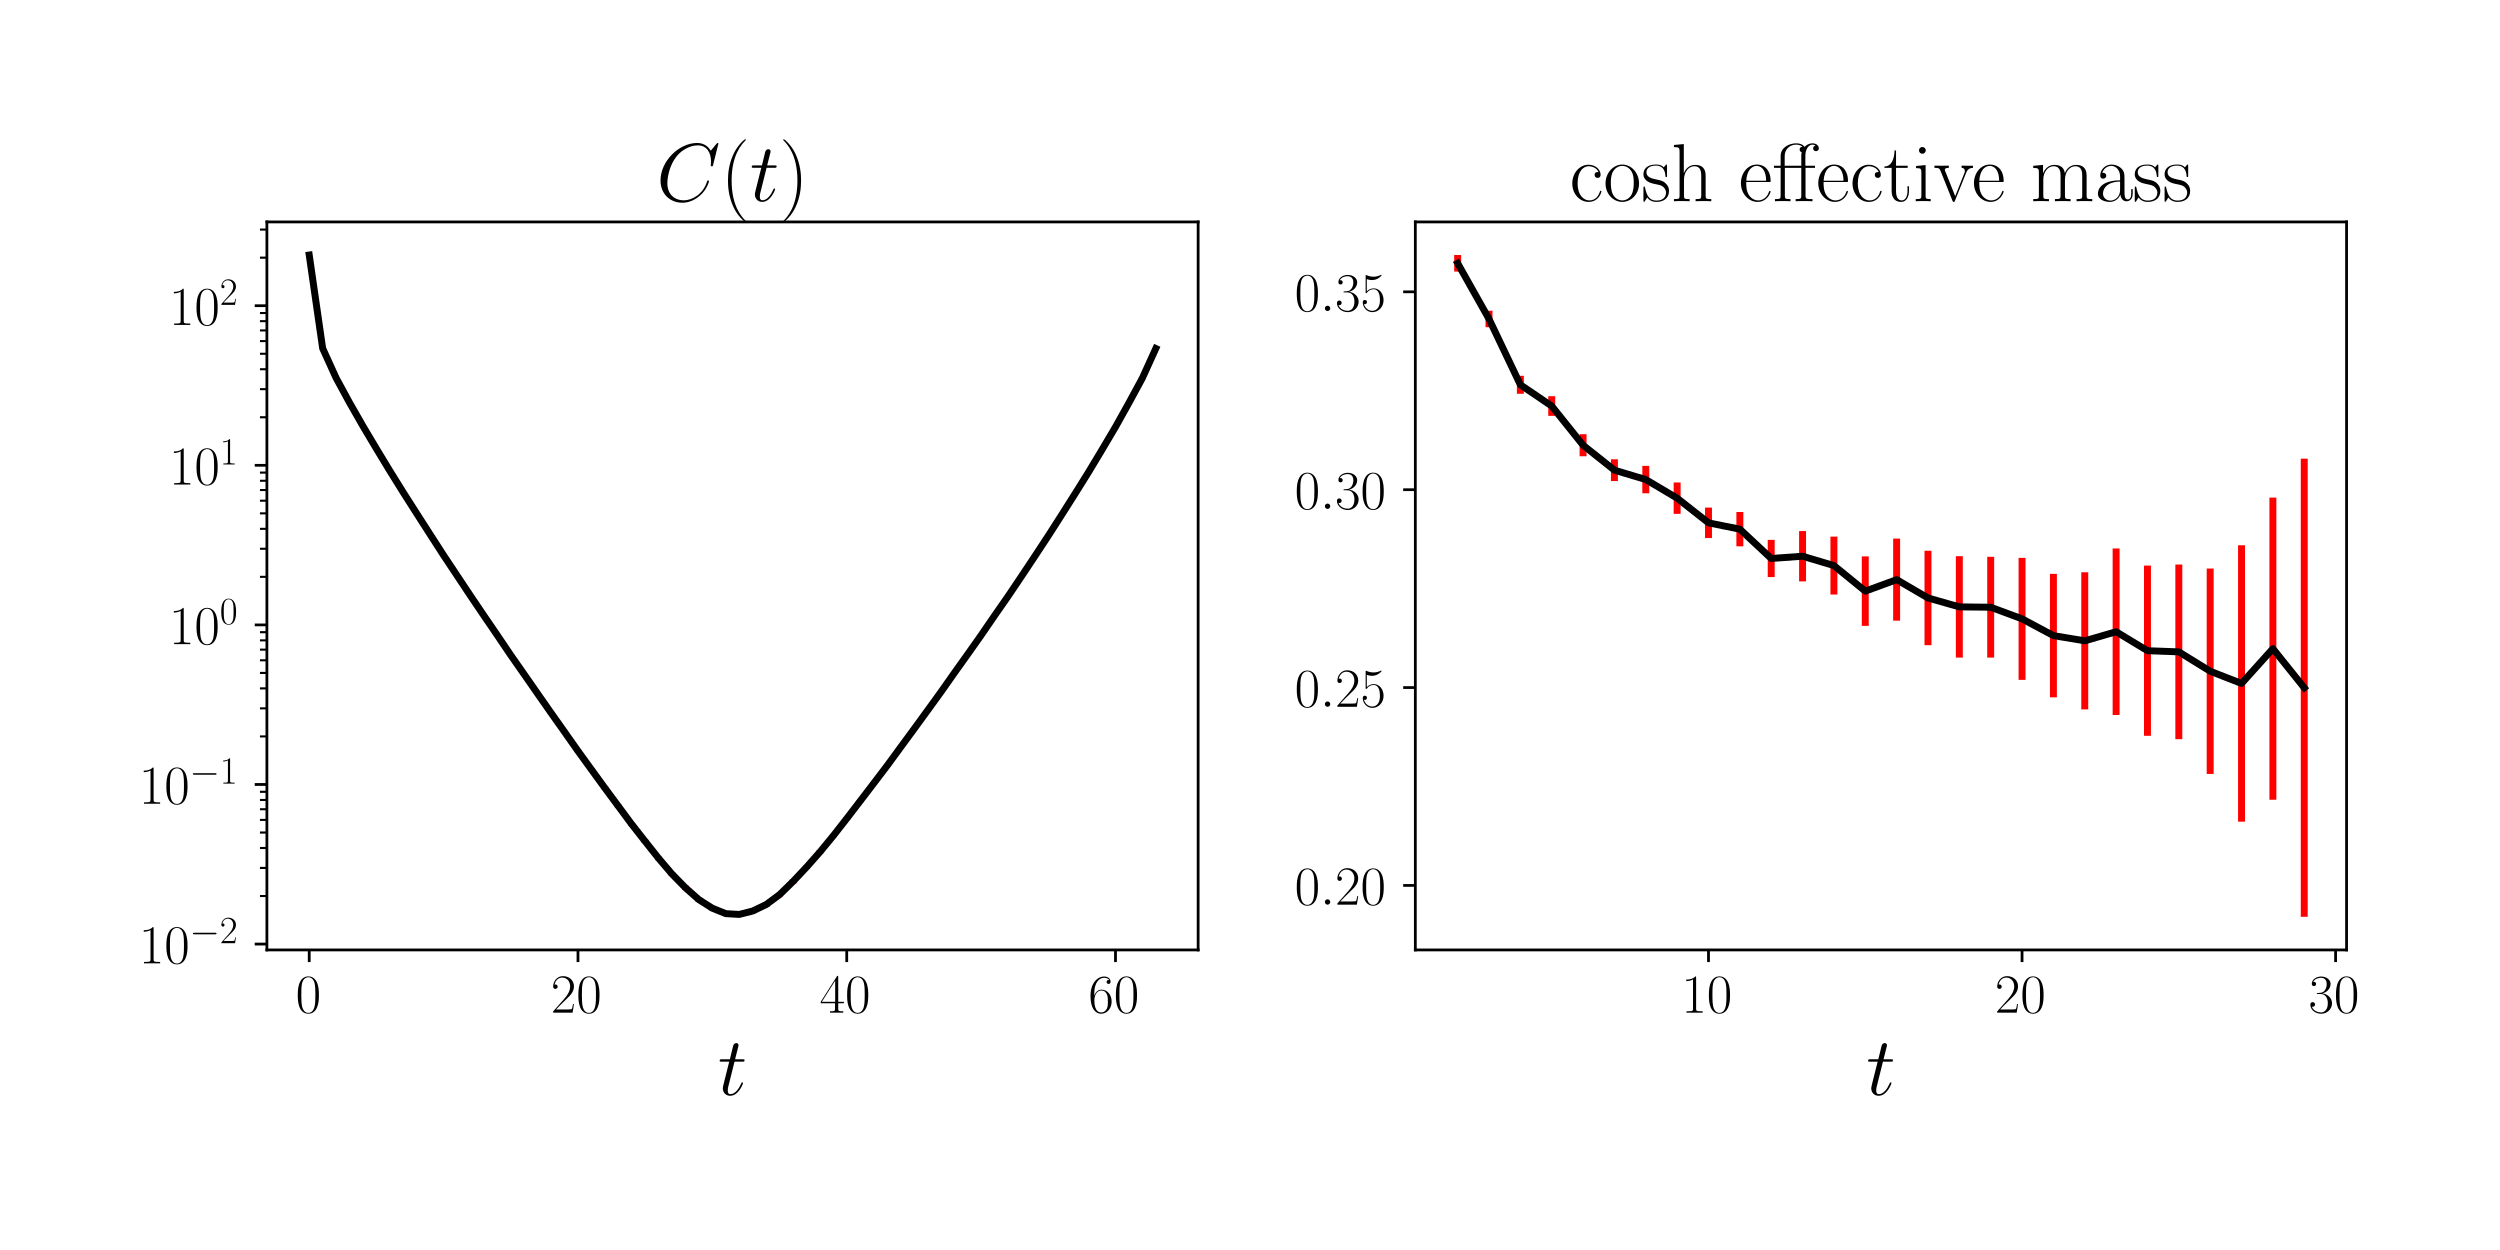 <?xml version="1.0" encoding="utf-8" standalone="no"?>
<!DOCTYPE svg PUBLIC "-//W3C//DTD SVG 1.1//EN"
  "http://www.w3.org/Graphics/SVG/1.1/DTD/svg11.dtd">
<!-- Created with matplotlib (https://matplotlib.org/) -->
<svg height="360pt" version="1.1" viewBox="0 0 720 360" width="720pt" xmlns="http://www.w3.org/2000/svg" xmlns:xlink="http://www.w3.org/1999/xlink">
 <defs>
  <style type="text/css">*{stroke-linecap:butt;stroke-linejoin:round;}</style>
 </defs>
 <g id="figure_1">
  <g id="patch_1">
   <path d="M 0 360 
L 720 360 
L 720 0 
L 0 0 
z
" style="fill:#ffffff;"/>
  </g>
  <g id="axes_1">
   <g id="patch_2">
    <path d="M 76.866 273.576 
L 345.063 273.576 
L 345.063 63.911 
L 76.866 63.911 
z
" style="fill:#ffffff;"/>
   </g>
   <g id="matplotlib.axis_1">
    <g id="xtick_1">
     <g id="line2d_1">
      <defs>
       <path d="M 0 0 
L 0 3.5 
" id="mcbb5f0b213" style="stroke:#000000;stroke-width:0.8;"/>
      </defs>
      <g>
       <use style="stroke:#000000;stroke-width:0.8;" x="89.056" xlink:href="#mcbb5f0b213" y="273.576"/>
      </g>
     </g>
     <g id="text_1">
      <!-- $\mathdefault{0}$ -->
      <g transform="translate(85.154 291.645)scale(0.16 -0.16)">
       <defs>
        <path d="M 42 31.641 
C 42 37.75 41.906 48.125 37.703 56.109 
C 34 63.109 28.094 65.594 22.906 65.594 
C 18.094 65.594 12 63.406 8.203 56.203 
C 4.203 48.719 3.797 39.438 3.797 31.641 
C 3.797 25.953 3.906 17.281 7 9.672 
C 11.297 -0.609 19 -2 22.906 -2 
C 27.5 -2 34.5 -0.109 38.594 9.375 
C 41.594 16.281 42 24.359 42 31.641 
z
M 22.906 -0.406 
C 16.5 -0.406 12.703 5.078 11.297 12.688 
C 10.203 18.562 10.203 27.156 10.203 32.75 
C 10.203 40.438 10.203 46.828 11.5 52.922 
C 13.406 61.391 19 64 22.906 64 
C 27 64 32.297 61.297 34.203 53.125 
C 35.5 47.438 35.594 40.734 35.594 32.75 
C 35.594 26.25 35.594 18.266 34.406 12.375 
C 32.297 1.484 26.406 -0.406 22.906 -0.406 
z
" id="CMR17-48"/>
       </defs>
       <use transform="scale(0.996)" xlink:href="#CMR17-48"/>
      </g>
     </g>
    </g>
    <g id="xtick_2">
     <g id="line2d_2">
      <g>
       <use style="stroke:#000000;stroke-width:0.8;" x="166.458" xlink:href="#mcbb5f0b213" y="273.576"/>
      </g>
     </g>
     <g id="text_2">
      <!-- $\mathdefault{20}$ -->
      <g transform="translate(158.654 291.645)scale(0.16 -0.16)">
       <defs>
        <path d="M 41.703 15.453 
L 39.906 15.453 
C 38.906 8.375 38.094 7.172 37.703 6.562 
C 37.203 5.766 30 5.766 28.594 5.766 
L 9.406 5.766 
C 13 9.672 20 16.75 28.5 24.953 
C 34.594 30.734 41.703 37.531 41.703 47.422 
C 41.703 59.219 32.297 66 21.797 66 
C 10.797 66 4.094 56.312 4.094 47.344 
C 4.094 43.438 7 42.938 8.203 42.938 
C 9.203 42.938 12.203 43.547 12.203 47.031 
C 12.203 50.109 9.594 51 8.203 51 
C 7.594 51 7 50.906 6.594 50.703 
C 8.5 59.219 14.297 63.406 20.406 63.406 
C 29.094 63.406 34.797 56.516 34.797 47.422 
C 34.797 38.734 29.703 31.25 24 24.75 
L 4.094 2.281 
L 4.094 0 
L 39.297 0 
z
" id="CMR17-50"/>
       </defs>
       <use transform="scale(0.996)" xlink:href="#CMR17-50"/>
       <use transform="translate(45.69 0)scale(0.996)" xlink:href="#CMR17-48"/>
      </g>
     </g>
    </g>
    <g id="xtick_3">
     <g id="line2d_3">
      <g>
       <use style="stroke:#000000;stroke-width:0.8;" x="243.86" xlink:href="#mcbb5f0b213" y="273.576"/>
      </g>
     </g>
     <g id="text_3">
      <!-- $\mathdefault{40}$ -->
      <g transform="translate(236.056 291.645)scale(0.16 -0.16)">
       <defs>
        <path d="M 33.594 64.406 
C 33.594 66.5 33.5 66.5 31.703 66.5 
L 2 19.594 
L 2 17 
L 27.797 17 
L 27.797 7.141 
C 27.797 3.5 27.594 2.5 20.594 2.5 
L 18.703 2.5 
L 18.703 0 
C 21.906 0 27.297 0 30.703 0 
C 34.094 0 39.5 0 42.703 0 
L 42.703 2.5 
L 40.797 2.5 
C 33.797 2.5 33.594 3.5 33.594 7.141 
L 33.594 17 
L 43.797 17 
L 43.797 19.594 
L 33.594 19.594 
z
M 28.094 57.859 
L 28.094 19.594 
L 4 19.594 
z
" id="CMR17-52"/>
       </defs>
       <use transform="scale(0.996)" xlink:href="#CMR17-52"/>
       <use transform="translate(45.69 0)scale(0.996)" xlink:href="#CMR17-48"/>
      </g>
     </g>
    </g>
    <g id="xtick_4">
     <g id="line2d_4">
      <g>
       <use style="stroke:#000000;stroke-width:0.8;" x="321.262" xlink:href="#mcbb5f0b213" y="273.576"/>
      </g>
     </g>
     <g id="text_4">
      <!-- $\mathdefault{60}$ -->
      <g transform="translate(313.458 291.645)scale(0.16 -0.16)">
       <defs>
        <path d="M 10.594 34 
C 10.594 57.656 21.797 63 28.297 63 
C 30.406 63 35.5 62.641 37.5 59 
C 35.906 59 32.906 59 32.906 55.516 
C 32.906 52.828 35.094 51.922 36.5 51.922 
C 37.406 51.922 40.094 52.312 40.094 55.625 
C 40.094 61.781 35.094 65.297 28.203 65.297 
C 16.297 65.297 3.797 52.969 3.797 31 
C 3.797 3.953 15.094 -2 23.094 -2 
C 32.797 -2 42 6.672 42 20.047 
C 42 32.516 33.906 41.594 23.703 41.594 
C 17.594 41.594 13.094 37.609 10.594 30.625 
z
M 23.094 0.391 
C 10.797 0.391 10.797 18.75 10.797 22.438 
C 10.797 29.625 14.203 40 23.5 40 
C 25.203 40 30.094 40 33.406 33.125 
C 35.203 29.219 35.203 25.141 35.203 20.141 
C 35.203 14.75 35.203 10.781 33.094 6.781 
C 30.906 2.672 27.703 0.391 23.094 0.391 
z
" id="CMR17-54"/>
       </defs>
       <use transform="scale(0.996)" xlink:href="#CMR17-54"/>
       <use transform="translate(45.69 0)scale(0.996)" xlink:href="#CMR17-48"/>
      </g>
     </g>
    </g>
    <g id="text_5">
     <!-- $t$ -->
     <g transform="translate(206.737 315.349)scale(0.24 -0.24)">
      <defs>
       <path d="M 20.094 40.094 
L 29.297 40.094 
C 31.203 40.094 32.203 40.094 32.203 41.891 
C 32.203 43 31.594 43 29.594 43 
L 20.797 43 
L 24.5 57.688 
C 24.906 59.078 24.906 59.281 24.906 60 
C 24.906 61.609 23.594 62.5 22.297 62.5 
C 21.5 62.5 19.203 62.203 18.406 58.984 
L 14.5 43 
L 5.094 43 
C 3.094 43 2.203 43 2.203 41.094 
C 2.203 40.094 2.906 40.094 4.797 40.094 
L 13.703 40.094 
L 7.094 13.766 
C 6.297 10.281 6 9.281 6 7.984 
C 6 3.297 9.297 -1 14.906 -1 
C 25 -1 30.406 13.562 30.406 14.25 
C 30.406 14.859 30 15.156 29.406 15.156 
C 29.203 15.156 28.797 15.156 28.594 14.75 
C 28.5 14.656 28.406 14.547 27.703 12.953 
C 25.594 7.984 21 1 15.203 1 
C 12.203 1 12 3.5 12 5.688 
C 12 5.781 12 7.688 12.297 8.875 
z
" id="CMMI12-116"/>
      </defs>
      <use transform="scale(0.996)" xlink:href="#CMMI12-116"/>
     </g>
    </g>
   </g>
   <g id="matplotlib.axis_2">
    <g id="ytick_1">
     <g id="line2d_5">
      <defs>
       <path d="M 0 0 
L -3.5 0 
" id="m121b95438c" style="stroke:#000000;stroke-width:0.8;"/>
      </defs>
      <g>
       <use style="stroke:#000000;stroke-width:0.8;" x="76.866" xlink:href="#m121b95438c" y="271.896"/>
      </g>
     </g>
     <g id="text_6">
      <!-- $\mathdefault{10^{-2}}$ -->
      <g transform="translate(40 277.431)scale(0.16 -0.16)">
       <defs>
        <path d="M 26.594 63.406 
C 26.594 65.5 26.5 65.5 25.094 65.5 
C 21.203 61.188 15.297 59.797 9.703 59.797 
C 9.406 59.797 8.906 59.797 8.797 59.5 
C 8.703 59.297 8.703 59.094 8.703 57 
C 11.797 57 17 57.594 21 59.984 
L 21 7.203 
C 21 3.688 20.797 2.5 12.203 2.5 
L 9.203 2.5 
L 9.203 0 
C 14 0 19 0 23.797 0 
C 28.594 0 33.594 0 38.406 0 
L 38.406 2.5 
L 35.406 2.5 
C 26.797 2.5 26.594 3.594 26.594 7.156 
z
" id="CMR17-49"/>
        <path d="M 65.906 23 
C 67.594 23 69.406 23 69.406 25 
C 69.406 27 67.594 27 65.906 27 
L 11.797 27 
C 10.094 27 8.297 27 8.297 25 
C 8.297 23 10.094 23 11.797 23 
z
" id="CMSY10-0"/>
       </defs>
       <use transform="scale(0.996)" xlink:href="#CMR17-49"/>
       <use transform="translate(45.69 0)scale(0.996)" xlink:href="#CMR17-48"/>
       <use transform="translate(91.381 36.154)scale(0.697)" xlink:href="#CMSY10-0"/>
       <use transform="translate(145.622 36.154)scale(0.697)" xlink:href="#CMR17-50"/>
      </g>
     </g>
    </g>
    <g id="ytick_2">
     <g id="line2d_6">
      <g>
       <use style="stroke:#000000;stroke-width:0.8;" x="76.866" xlink:href="#m121b95438c" y="225.933"/>
      </g>
     </g>
     <g id="text_7">
      <!-- $\mathdefault{10^{-1}}$ -->
      <g transform="translate(40 231.468)scale(0.16 -0.16)">
       <use transform="scale(0.996)" xlink:href="#CMR17-49"/>
       <use transform="translate(45.69 0)scale(0.996)" xlink:href="#CMR17-48"/>
       <use transform="translate(91.381 36.154)scale(0.697)" xlink:href="#CMSY10-0"/>
       <use transform="translate(145.622 36.154)scale(0.697)" xlink:href="#CMR17-49"/>
      </g>
     </g>
    </g>
    <g id="ytick_3">
     <g id="line2d_7">
      <g>
       <use style="stroke:#000000;stroke-width:0.8;" x="76.866" xlink:href="#m121b95438c" y="179.97"/>
      </g>
     </g>
     <g id="text_8">
      <!-- $\mathdefault{10^{0}}$ -->
      <g transform="translate(48.679 185.505)scale(0.16 -0.16)">
       <use transform="scale(0.996)" xlink:href="#CMR17-49"/>
       <use transform="translate(45.69 0)scale(0.996)" xlink:href="#CMR17-48"/>
       <use transform="translate(91.381 36.154)scale(0.697)" xlink:href="#CMR17-48"/>
      </g>
     </g>
    </g>
    <g id="ytick_4">
     <g id="line2d_8">
      <g>
       <use style="stroke:#000000;stroke-width:0.8;" x="76.866" xlink:href="#m121b95438c" y="134.007"/>
      </g>
     </g>
     <g id="text_9">
      <!-- $\mathdefault{10^{1}}$ -->
      <g transform="translate(48.679 139.542)scale(0.16 -0.16)">
       <use transform="scale(0.996)" xlink:href="#CMR17-49"/>
       <use transform="translate(45.69 0)scale(0.996)" xlink:href="#CMR17-48"/>
       <use transform="translate(91.381 36.154)scale(0.697)" xlink:href="#CMR17-49"/>
      </g>
     </g>
    </g>
    <g id="ytick_5">
     <g id="line2d_9">
      <g>
       <use style="stroke:#000000;stroke-width:0.8;" x="76.866" xlink:href="#m121b95438c" y="88.044"/>
      </g>
     </g>
     <g id="text_10">
      <!-- $\mathdefault{10^{2}}$ -->
      <g transform="translate(48.679 93.579)scale(0.16 -0.16)">
       <use transform="scale(0.996)" xlink:href="#CMR17-49"/>
       <use transform="translate(45.69 0)scale(0.996)" xlink:href="#CMR17-48"/>
       <use transform="translate(91.381 36.154)scale(0.697)" xlink:href="#CMR17-50"/>
      </g>
     </g>
    </g>
    <g id="ytick_6">
     <g id="line2d_10">
      <defs>
       <path d="M 0 0 
L -2 0 
" id="m93fba7ddbd" style="stroke:#000000;stroke-width:0.6;"/>
      </defs>
      <g>
       <use style="stroke:#000000;stroke-width:0.6;" x="76.866" xlink:href="#m93fba7ddbd" y="258.06"/>
      </g>
     </g>
    </g>
    <g id="ytick_7">
     <g id="line2d_11">
      <g>
       <use style="stroke:#000000;stroke-width:0.6;" x="76.866" xlink:href="#m93fba7ddbd" y="249.966"/>
      </g>
     </g>
    </g>
    <g id="ytick_8">
     <g id="line2d_12">
      <g>
       <use style="stroke:#000000;stroke-width:0.6;" x="76.866" xlink:href="#m93fba7ddbd" y="244.224"/>
      </g>
     </g>
    </g>
    <g id="ytick_9">
     <g id="line2d_13">
      <g>
       <use style="stroke:#000000;stroke-width:0.6;" x="76.866" xlink:href="#m93fba7ddbd" y="239.77"/>
      </g>
     </g>
    </g>
    <g id="ytick_10">
     <g id="line2d_14">
      <g>
       <use style="stroke:#000000;stroke-width:0.6;" x="76.866" xlink:href="#m93fba7ddbd" y="236.13"/>
      </g>
     </g>
    </g>
    <g id="ytick_11">
     <g id="line2d_15">
      <g>
       <use style="stroke:#000000;stroke-width:0.6;" x="76.866" xlink:href="#m93fba7ddbd" y="233.053"/>
      </g>
     </g>
    </g>
    <g id="ytick_12">
     <g id="line2d_16">
      <g>
       <use style="stroke:#000000;stroke-width:0.6;" x="76.866" xlink:href="#m93fba7ddbd" y="230.388"/>
      </g>
     </g>
    </g>
    <g id="ytick_13">
     <g id="line2d_17">
      <g>
       <use style="stroke:#000000;stroke-width:0.6;" x="76.866" xlink:href="#m93fba7ddbd" y="228.036"/>
      </g>
     </g>
    </g>
    <g id="ytick_14">
     <g id="line2d_18">
      <g>
       <use style="stroke:#000000;stroke-width:0.6;" x="76.866" xlink:href="#m93fba7ddbd" y="212.097"/>
      </g>
     </g>
    </g>
    <g id="ytick_15">
     <g id="line2d_19">
      <g>
       <use style="stroke:#000000;stroke-width:0.6;" x="76.866" xlink:href="#m93fba7ddbd" y="204.003"/>
      </g>
     </g>
    </g>
    <g id="ytick_16">
     <g id="line2d_20">
      <g>
       <use style="stroke:#000000;stroke-width:0.6;" x="76.866" xlink:href="#m93fba7ddbd" y="198.261"/>
      </g>
     </g>
    </g>
    <g id="ytick_17">
     <g id="line2d_21">
      <g>
       <use style="stroke:#000000;stroke-width:0.6;" x="76.866" xlink:href="#m93fba7ddbd" y="193.806"/>
      </g>
     </g>
    </g>
    <g id="ytick_18">
     <g id="line2d_22">
      <g>
       <use style="stroke:#000000;stroke-width:0.6;" x="76.866" xlink:href="#m93fba7ddbd" y="190.167"/>
      </g>
     </g>
    </g>
    <g id="ytick_19">
     <g id="line2d_23">
      <g>
       <use style="stroke:#000000;stroke-width:0.6;" x="76.866" xlink:href="#m93fba7ddbd" y="187.09"/>
      </g>
     </g>
    </g>
    <g id="ytick_20">
     <g id="line2d_24">
      <g>
       <use style="stroke:#000000;stroke-width:0.6;" x="76.866" xlink:href="#m93fba7ddbd" y="184.424"/>
      </g>
     </g>
    </g>
    <g id="ytick_21">
     <g id="line2d_25">
      <g>
       <use style="stroke:#000000;stroke-width:0.6;" x="76.866" xlink:href="#m93fba7ddbd" y="182.073"/>
      </g>
     </g>
    </g>
    <g id="ytick_22">
     <g id="line2d_26">
      <g>
       <use style="stroke:#000000;stroke-width:0.6;" x="76.866" xlink:href="#m93fba7ddbd" y="166.134"/>
      </g>
     </g>
    </g>
    <g id="ytick_23">
     <g id="line2d_27">
      <g>
       <use style="stroke:#000000;stroke-width:0.6;" x="76.866" xlink:href="#m93fba7ddbd" y="158.04"/>
      </g>
     </g>
    </g>
    <g id="ytick_24">
     <g id="line2d_28">
      <g>
       <use style="stroke:#000000;stroke-width:0.6;" x="76.866" xlink:href="#m93fba7ddbd" y="152.298"/>
      </g>
     </g>
    </g>
    <g id="ytick_25">
     <g id="line2d_29">
      <g>
       <use style="stroke:#000000;stroke-width:0.6;" x="76.866" xlink:href="#m93fba7ddbd" y="147.843"/>
      </g>
     </g>
    </g>
    <g id="ytick_26">
     <g id="line2d_30">
      <g>
       <use style="stroke:#000000;stroke-width:0.6;" x="76.866" xlink:href="#m93fba7ddbd" y="144.204"/>
      </g>
     </g>
    </g>
    <g id="ytick_27">
     <g id="line2d_31">
      <g>
       <use style="stroke:#000000;stroke-width:0.6;" x="76.866" xlink:href="#m93fba7ddbd" y="141.127"/>
      </g>
     </g>
    </g>
    <g id="ytick_28">
     <g id="line2d_32">
      <g>
       <use style="stroke:#000000;stroke-width:0.6;" x="76.866" xlink:href="#m93fba7ddbd" y="138.461"/>
      </g>
     </g>
    </g>
    <g id="ytick_29">
     <g id="line2d_33">
      <g>
       <use style="stroke:#000000;stroke-width:0.6;" x="76.866" xlink:href="#m93fba7ddbd" y="136.11"/>
      </g>
     </g>
    </g>
    <g id="ytick_30">
     <g id="line2d_34">
      <g>
       <use style="stroke:#000000;stroke-width:0.6;" x="76.866" xlink:href="#m93fba7ddbd" y="120.171"/>
      </g>
     </g>
    </g>
    <g id="ytick_31">
     <g id="line2d_35">
      <g>
       <use style="stroke:#000000;stroke-width:0.6;" x="76.866" xlink:href="#m93fba7ddbd" y="112.077"/>
      </g>
     </g>
    </g>
    <g id="ytick_32">
     <g id="line2d_36">
      <g>
       <use style="stroke:#000000;stroke-width:0.6;" x="76.866" xlink:href="#m93fba7ddbd" y="106.334"/>
      </g>
     </g>
    </g>
    <g id="ytick_33">
     <g id="line2d_37">
      <g>
       <use style="stroke:#000000;stroke-width:0.6;" x="76.866" xlink:href="#m93fba7ddbd" y="101.88"/>
      </g>
     </g>
    </g>
    <g id="ytick_34">
     <g id="line2d_38">
      <g>
       <use style="stroke:#000000;stroke-width:0.6;" x="76.866" xlink:href="#m93fba7ddbd" y="98.241"/>
      </g>
     </g>
    </g>
    <g id="ytick_35">
     <g id="line2d_39">
      <g>
       <use style="stroke:#000000;stroke-width:0.6;" x="76.866" xlink:href="#m93fba7ddbd" y="95.164"/>
      </g>
     </g>
    </g>
    <g id="ytick_36">
     <g id="line2d_40">
      <g>
       <use style="stroke:#000000;stroke-width:0.6;" x="76.866" xlink:href="#m93fba7ddbd" y="92.498"/>
      </g>
     </g>
    </g>
    <g id="ytick_37">
     <g id="line2d_41">
      <g>
       <use style="stroke:#000000;stroke-width:0.6;" x="76.866" xlink:href="#m93fba7ddbd" y="90.147"/>
      </g>
     </g>
    </g>
    <g id="ytick_38">
     <g id="line2d_42">
      <g>
       <use style="stroke:#000000;stroke-width:0.6;" x="76.866" xlink:href="#m93fba7ddbd" y="74.207"/>
      </g>
     </g>
    </g>
    <g id="ytick_39">
     <g id="line2d_43">
      <g>
       <use style="stroke:#000000;stroke-width:0.6;" x="76.866" xlink:href="#m93fba7ddbd" y="66.114"/>
      </g>
     </g>
    </g>
   </g>
   <g id="LineCollection_1">
    <path clip-path="url(#p9ec95cbca9)" d="M 89.056 73.465 
L 89.056 73.441 
" style="fill:none;stroke:#ff0000;stroke-width:2;"/>
    <path clip-path="url(#p9ec95cbca9)" d="M 92.926 100.359 
L 92.926 100.295 
" style="fill:none;stroke:#ff0000;stroke-width:2;"/>
    <path clip-path="url(#p9ec95cbca9)" d="M 96.797 108.883 
L 96.797 108.81 
" style="fill:none;stroke:#ff0000;stroke-width:2;"/>
    <path clip-path="url(#p9ec95cbca9)" d="M 100.667 116.005 
L 100.667 115.926 
" style="fill:none;stroke:#ff0000;stroke-width:2;"/>
    <path clip-path="url(#p9ec95cbca9)" d="M 104.537 122.777 
L 104.537 122.689 
" style="fill:none;stroke:#ff0000;stroke-width:2;"/>
    <path clip-path="url(#p9ec95cbca9)" d="M 108.407 129.275 
L 108.407 129.184 
" style="fill:none;stroke:#ff0000;stroke-width:2;"/>
    <path clip-path="url(#p9ec95cbca9)" d="M 112.277 135.661 
L 112.277 135.568 
" style="fill:none;stroke:#ff0000;stroke-width:2;"/>
    <path clip-path="url(#p9ec95cbca9)" d="M 116.147 141.887 
L 116.147 141.786 
" style="fill:none;stroke:#ff0000;stroke-width:2;"/>
    <path clip-path="url(#p9ec95cbca9)" d="M 120.017 147.959 
L 120.017 147.84 
" style="fill:none;stroke:#ff0000;stroke-width:2;"/>
    <path clip-path="url(#p9ec95cbca9)" d="M 123.887 153.997 
L 123.887 153.866 
" style="fill:none;stroke:#ff0000;stroke-width:2;"/>
    <path clip-path="url(#p9ec95cbca9)" d="M 127.757 160.006 
L 127.757 159.866 
" style="fill:none;stroke:#ff0000;stroke-width:2;"/>
    <path clip-path="url(#p9ec95cbca9)" d="M 131.627 165.842 
L 131.627 165.666 
" style="fill:none;stroke:#ff0000;stroke-width:2;"/>
    <path clip-path="url(#p9ec95cbca9)" d="M 135.498 171.689 
L 135.498 171.476 
" style="fill:none;stroke:#ff0000;stroke-width:2;"/>
    <path clip-path="url(#p9ec95cbca9)" d="M 139.368 177.433 
L 139.368 177.187 
" style="fill:none;stroke:#ff0000;stroke-width:2;"/>
    <path clip-path="url(#p9ec95cbca9)" d="M 143.238 183.129 
L 143.238 182.818 
" style="fill:none;stroke:#ff0000;stroke-width:2;"/>
    <path clip-path="url(#p9ec95cbca9)" d="M 147.108 188.881 
L 147.108 188.528 
" style="fill:none;stroke:#ff0000;stroke-width:2;"/>
    <path clip-path="url(#p9ec95cbca9)" d="M 150.978 194.462 
L 150.978 194.009 
" style="fill:none;stroke:#ff0000;stroke-width:2;"/>
    <path clip-path="url(#p9ec95cbca9)" d="M 154.848 200.053 
L 154.848 199.548 
" style="fill:none;stroke:#ff0000;stroke-width:2;"/>
    <path clip-path="url(#p9ec95cbca9)" d="M 158.718 205.621 
L 158.718 205.046 
" style="fill:none;stroke:#ff0000;stroke-width:2;"/>
    <path clip-path="url(#p9ec95cbca9)" d="M 162.588 211.099 
L 162.588 210.509 
" style="fill:none;stroke:#ff0000;stroke-width:2;"/>
    <path clip-path="url(#p9ec95cbca9)" d="M 166.458 216.639 
L 166.458 215.949 
" style="fill:none;stroke:#ff0000;stroke-width:2;"/>
    <path clip-path="url(#p9ec95cbca9)" d="M 170.328 221.952 
L 170.328 221.305 
" style="fill:none;stroke:#ff0000;stroke-width:2;"/>
    <path clip-path="url(#p9ec95cbca9)" d="M 174.199 227.364 
L 174.199 226.541 
" style="fill:none;stroke:#ff0000;stroke-width:2;"/>
    <path clip-path="url(#p9ec95cbca9)" d="M 178.069 232.608 
L 178.069 231.744 
" style="fill:none;stroke:#ff0000;stroke-width:2;"/>
    <path clip-path="url(#p9ec95cbca9)" d="M 181.939 237.854 
L 181.939 236.944 
" style="fill:none;stroke:#ff0000;stroke-width:2;"/>
    <path clip-path="url(#p9ec95cbca9)" d="M 185.809 242.805 
L 185.809 241.853 
" style="fill:none;stroke:#ff0000;stroke-width:2;"/>
    <path clip-path="url(#p9ec95cbca9)" d="M 189.679 247.733 
L 189.679 246.681 
" style="fill:none;stroke:#ff0000;stroke-width:2;"/>
    <path clip-path="url(#p9ec95cbca9)" d="M 193.549 252.202 
L 193.549 251.28 
" style="fill:none;stroke:#ff0000;stroke-width:2;"/>
    <path clip-path="url(#p9ec95cbca9)" d="M 197.419 256.311 
L 197.419 255.076 
" style="fill:none;stroke:#ff0000;stroke-width:2;"/>
    <path clip-path="url(#p9ec95cbca9)" d="M 201.289 259.715 
L 201.289 258.519 
" style="fill:none;stroke:#ff0000;stroke-width:2;"/>
    <path clip-path="url(#p9ec95cbca9)" d="M 205.159 262.185 
L 205.159 260.964 
" style="fill:none;stroke:#ff0000;stroke-width:2;"/>
    <path clip-path="url(#p9ec95cbca9)" d="M 209.029 263.817 
L 209.029 262.471 
" style="fill:none;stroke:#ff0000;stroke-width:2;"/>
    <path clip-path="url(#p9ec95cbca9)" d="M 212.899 264.046 
L 212.899 262.69 
" style="fill:none;stroke:#ff0000;stroke-width:2;"/>
    <path clip-path="url(#p9ec95cbca9)" d="M 216.77 263.066 
L 216.77 261.707 
" style="fill:none;stroke:#ff0000;stroke-width:2;"/>
    <path clip-path="url(#p9ec95cbca9)" d="M 220.64 261.147 
L 220.64 259.918 
" style="fill:none;stroke:#ff0000;stroke-width:2;"/>
    <path clip-path="url(#p9ec95cbca9)" d="M 224.51 258.204 
L 224.51 257.137 
" style="fill:none;stroke:#ff0000;stroke-width:2;"/>
    <path clip-path="url(#p9ec95cbca9)" d="M 228.38 254.453 
L 228.38 253.331 
" style="fill:none;stroke:#ff0000;stroke-width:2;"/>
    <path clip-path="url(#p9ec95cbca9)" d="M 232.25 250.244 
L 232.25 249.318 
" style="fill:none;stroke:#ff0000;stroke-width:2;"/>
    <path clip-path="url(#p9ec95cbca9)" d="M 236.12 245.844 
L 236.12 244.961 
" style="fill:none;stroke:#ff0000;stroke-width:2;"/>
    <path clip-path="url(#p9ec95cbca9)" d="M 239.99 241.097 
L 239.99 240.314 
" style="fill:none;stroke:#ff0000;stroke-width:2;"/>
    <path clip-path="url(#p9ec95cbca9)" d="M 243.86 236.115 
L 243.86 235.389 
" style="fill:none;stroke:#ff0000;stroke-width:2;"/>
    <path clip-path="url(#p9ec95cbca9)" d="M 247.73 231.042 
L 247.73 230.376 
" style="fill:none;stroke:#ff0000;stroke-width:2;"/>
    <path clip-path="url(#p9ec95cbca9)" d="M 251.6 225.913 
L 251.6 225.372 
" style="fill:none;stroke:#ff0000;stroke-width:2;"/>
    <path clip-path="url(#p9ec95cbca9)" d="M 255.471 220.816 
L 255.471 220.292 
" style="fill:none;stroke:#ff0000;stroke-width:2;"/>
    <path clip-path="url(#p9ec95cbca9)" d="M 259.341 215.507 
L 259.341 215.039 
" style="fill:none;stroke:#ff0000;stroke-width:2;"/>
    <path clip-path="url(#p9ec95cbca9)" d="M 263.211 210.215 
L 263.211 209.789 
" style="fill:none;stroke:#ff0000;stroke-width:2;"/>
    <path clip-path="url(#p9ec95cbca9)" d="M 267.081 204.885 
L 267.081 204.505 
" style="fill:none;stroke:#ff0000;stroke-width:2;"/>
    <path clip-path="url(#p9ec95cbca9)" d="M 270.951 199.534 
L 270.951 199.172 
" style="fill:none;stroke:#ff0000;stroke-width:2;"/>
    <path clip-path="url(#p9ec95cbca9)" d="M 274.821 194.01 
L 274.821 193.698 
" style="fill:none;stroke:#ff0000;stroke-width:2;"/>
    <path clip-path="url(#p9ec95cbca9)" d="M 278.691 188.561 
L 278.691 188.308 
" style="fill:none;stroke:#ff0000;stroke-width:2;"/>
    <path clip-path="url(#p9ec95cbca9)" d="M 282.561 183.07 
L 282.561 182.84 
" style="fill:none;stroke:#ff0000;stroke-width:2;"/>
    <path clip-path="url(#p9ec95cbca9)" d="M 286.431 177.427 
L 286.431 177.202 
" style="fill:none;stroke:#ff0000;stroke-width:2;"/>
    <path clip-path="url(#p9ec95cbca9)" d="M 290.301 171.85 
L 290.301 171.67 
" style="fill:none;stroke:#ff0000;stroke-width:2;"/>
    <path clip-path="url(#p9ec95cbca9)" d="M 294.172 166.097 
L 294.172 165.924 
" style="fill:none;stroke:#ff0000;stroke-width:2;"/>
    <path clip-path="url(#p9ec95cbca9)" d="M 298.042 160.27 
L 298.042 160.103 
" style="fill:none;stroke:#ff0000;stroke-width:2;"/>
    <path clip-path="url(#p9ec95cbca9)" d="M 301.912 154.377 
L 301.912 154.224 
" style="fill:none;stroke:#ff0000;stroke-width:2;"/>
    <path clip-path="url(#p9ec95cbca9)" d="M 305.782 148.314 
L 305.782 148.191 
" style="fill:none;stroke:#ff0000;stroke-width:2;"/>
    <path clip-path="url(#p9ec95cbca9)" d="M 309.652 142.197 
L 309.652 142.086 
" style="fill:none;stroke:#ff0000;stroke-width:2;"/>
    <path clip-path="url(#p9ec95cbca9)" d="M 313.522 135.994 
L 313.522 135.882 
" style="fill:none;stroke:#ff0000;stroke-width:2;"/>
    <path clip-path="url(#p9ec95cbca9)" d="M 317.392 129.546 
L 317.392 129.457 
" style="fill:none;stroke:#ff0000;stroke-width:2;"/>
    <path clip-path="url(#p9ec95cbca9)" d="M 321.262 123.007 
L 321.262 122.916 
" style="fill:none;stroke:#ff0000;stroke-width:2;"/>
    <path clip-path="url(#p9ec95cbca9)" d="M 325.132 116.067 
L 325.132 115.993 
" style="fill:none;stroke:#ff0000;stroke-width:2;"/>
    <path clip-path="url(#p9ec95cbca9)" d="M 329.002 108.928 
L 329.002 108.848 
" style="fill:none;stroke:#ff0000;stroke-width:2;"/>
    <path clip-path="url(#p9ec95cbca9)" d="M 332.872 100.396 
L 332.872 100.335 
" style="fill:none;stroke:#ff0000;stroke-width:2;"/>
   </g>
   <g id="line2d_44">
    <path clip-path="url(#p9ec95cbca9)" d="M 89.056 73.453 
L 92.926 100.327 
L 96.797 108.846 
L 100.667 115.966 
L 104.537 122.733 
L 108.407 129.229 
L 112.277 135.614 
L 116.147 141.836 
L 120.017 147.899 
L 123.887 153.931 
L 127.757 159.936 
L 131.627 165.754 
L 135.498 171.582 
L 139.368 177.31 
L 143.238 182.973 
L 147.108 188.704 
L 150.978 194.234 
L 154.848 199.799 
L 158.718 205.331 
L 162.588 210.801 
L 166.458 216.291 
L 170.328 221.626 
L 174.199 226.948 
L 178.069 232.171 
L 181.939 237.394 
L 185.809 242.323 
L 189.679 247.2 
L 193.549 251.736 
L 197.419 255.684 
L 201.289 259.108 
L 205.159 261.565 
L 209.029 263.133 
L 212.899 263.356 
L 216.77 262.375 
L 220.64 260.523 
L 224.51 257.663 
L 228.38 253.884 
L 232.25 249.776 
L 236.12 245.397 
L 239.99 240.701 
L 243.86 235.749 
L 247.73 230.706 
L 251.6 225.641 
L 255.471 220.552 
L 259.341 215.272 
L 263.211 210.001 
L 267.081 204.694 
L 270.951 199.352 
L 274.821 193.854 
L 278.691 188.434 
L 282.561 182.955 
L 286.431 177.314 
L 290.301 171.76 
L 294.172 166.01 
L 298.042 160.186 
L 301.912 154.3 
L 305.782 148.253 
L 309.652 142.141 
L 313.522 135.938 
L 317.392 129.502 
L 321.262 122.962 
L 325.132 116.03 
L 329.002 108.888 
L 332.872 100.366 
" style="fill:none;stroke:#000000;stroke-linecap:square;stroke-width:2;"/>
   </g>
   <g id="patch_3">
    <path d="M 76.866 273.576 
L 76.866 63.911 
" style="fill:none;stroke:#000000;stroke-linecap:square;stroke-linejoin:miter;stroke-width:0.8;"/>
   </g>
   <g id="patch_4">
    <path d="M 345.063 273.576 
L 345.063 63.911 
" style="fill:none;stroke:#000000;stroke-linecap:square;stroke-linejoin:miter;stroke-width:0.8;"/>
   </g>
   <g id="patch_5">
    <path d="M 76.866 273.576 
L 345.063 273.576 
" style="fill:none;stroke:#000000;stroke-linecap:square;stroke-linejoin:miter;stroke-width:0.8;"/>
   </g>
   <g id="patch_6">
    <path d="M 76.866 63.911 
L 345.063 63.911 
" style="fill:none;stroke:#000000;stroke-linecap:square;stroke-linejoin:miter;stroke-width:0.8;"/>
   </g>
   <g id="text_11">
    <!-- $C(t)$ -->
    <g transform="translate(189.036 57.911)scale(0.24 -0.24)">
     <defs>
      <path d="M 74.703 69.109 
C 74.703 70 74 70 73.797 70 
C 73.594 70 73.203 70 72.406 69 
L 65.5 60.656 
C 62 66.625 56.5 70 49 70 
C 27.406 70 5 48.25 5 24.922 
C 5 8.328 16.703 -2 31.297 -2 
C 39.297 -2 46.297 1.375 52.094 6.25 
C 60.797 13.484 63.406 23.141 63.406 23.922 
C 63.406 24.812 62.594 24.812 62.297 24.812 
C 61.406 24.812 61.297 24.219 61.094 23.812 
C 56.5 8.344 43 0.891 33 0.891 
C 22.406 0.891 13.203 7.641 13.203 21.734 
C 13.203 24.922 14.203 42.188 25.5 55.188 
C 31 61.547 40.406 67.109 49.906 67.109 
C 60.906 67.109 65.797 58.078 65.797 47.938 
C 65.797 45.359 65.5 43.188 65.5 42.781 
C 65.5 41.891 66.5 41.891 66.797 41.891 
C 67.906 41.891 68 41.984 68.406 43.766 
z
" id="CMMI12-67"/>
      <path d="M 30.594 -24.391 
C 30.594 -24.297 30.594 -24.094 30.297 -23.797 
C 25.703 -19.125 13.406 -6.359 13.406 24.703 
C 13.406 55.766 25.5 68.422 30.406 73.391 
C 30.406 73.5 30.594 73.703 30.594 74 
C 30.594 74.297 30.297 74.5 29.906 74.5 
C 28.797 74.5 20.297 67.125 15.406 56.156 
C 10.406 45.109 9 34.359 9 24.812 
C 9 17.625 9.703 5.484 15.703 -7.359 
C 20.5 -17.734 28.703 -25 29.906 -25 
C 30.406 -25 30.594 -24.797 30.594 -24.391 
z
" id="CMR17-40"/>
      <path d="M 26.297 24.703 
C 26.297 31.875 25.594 44.016 19.594 56.859 
C 14.797 67.234 6.594 74.5 5.406 74.5 
C 5.094 74.5 4.703 74.391 4.703 73.891 
C 4.703 73.703 4.797 73.594 4.906 73.391 
C 9.703 68.406 21.906 55.75 21.906 24.75 
C 21.906 -6.359 9.797 -19.016 4.906 -24.016 
C 4.797 -24.203 4.703 -24.312 4.703 -24.5 
C 4.703 -25 5.094 -25 5.406 -25 
C 6.5 -25 15 -17.625 19.906 -6.656 
C 24.906 4.391 26.297 15.141 26.297 24.703 
z
" id="CMR17-41"/>
     </defs>
     <use transform="scale(0.996)" xlink:href="#CMMI12-67"/>
     <use transform="translate(76.947 0)scale(0.996)" xlink:href="#CMR17-40"/>
     <use transform="translate(112.228 0)scale(0.996)" xlink:href="#CMMI12-116"/>
     <use transform="translate(147.454 0)scale(0.996)" xlink:href="#CMR17-41"/>
    </g>
   </g>
  </g>
  <g id="axes_2">
   <g id="patch_7">
    <path d="M 407.615 273.576 
L 675.812 273.576 
L 675.812 63.911 
L 407.615 63.911 
z
" style="fill:#ffffff;"/>
   </g>
   <g id="matplotlib.axis_3">
    <g id="xtick_5">
     <g id="line2d_45">
      <g>
       <use style="stroke:#000000;stroke-width:0.8;" x="492.047" xlink:href="#mcbb5f0b213" y="273.576"/>
      </g>
     </g>
     <g id="text_12">
      <!-- $\mathdefault{10}$ -->
      <g transform="translate(484.243 291.645)scale(0.16 -0.16)">
       <use transform="scale(0.996)" xlink:href="#CMR17-49"/>
       <use transform="translate(45.69 0)scale(0.996)" xlink:href="#CMR17-48"/>
      </g>
     </g>
    </g>
    <g id="xtick_6">
     <g id="line2d_46">
      <g>
       <use style="stroke:#000000;stroke-width:0.8;" x="582.35" xlink:href="#mcbb5f0b213" y="273.576"/>
      </g>
     </g>
     <g id="text_13">
      <!-- $\mathdefault{20}$ -->
      <g transform="translate(574.546 291.645)scale(0.16 -0.16)">
       <use transform="scale(0.996)" xlink:href="#CMR17-50"/>
       <use transform="translate(45.69 0)scale(0.996)" xlink:href="#CMR17-48"/>
      </g>
     </g>
    </g>
    <g id="xtick_7">
     <g id="line2d_47">
      <g>
       <use style="stroke:#000000;stroke-width:0.8;" x="672.652" xlink:href="#mcbb5f0b213" y="273.576"/>
      </g>
     </g>
     <g id="text_14">
      <!-- $\mathdefault{30}$ -->
      <g transform="translate(664.848 291.645)scale(0.16 -0.16)">
       <defs>
        <path d="M 22.094 33.703 
C 31 33.703 34.906 25.969 34.906 17.031 
C 34.906 5 28.5 0.391 22.703 0.391 
C 17.406 0.391 8.797 3.031 6.094 10.828 
C 6.594 10.625 7.094 10.625 7.594 10.625 
C 10 10.625 11.797 12.219 11.797 14.812 
C 11.797 17.703 9.594 19 7.594 19 
C 5.906 19 3.297 18.203 3.297 14.469 
C 3.297 5.234 12.297 -2 22.906 -2 
C 34 -2 42.5 6.719 42.5 16.953 
C 42.5 26.672 34.5 33.703 25 34.797 
C 32.594 36.375 39.906 43.062 39.906 52.016 
C 39.906 59.688 32 65.297 23 65.297 
C 13.906 65.297 5.906 59.828 5.906 52.016 
C 5.906 48.594 8.5 48 9.797 48 
C 11.906 48 13.703 49.297 13.703 51.891 
C 13.703 54.469 11.906 55.766 9.797 55.766 
C 9.406 55.766 8.906 55.766 8.5 55.578 
C 11.406 61.859 19.297 63 22.797 63 
C 26.297 63 32.906 61.328 32.906 51.875 
C 32.906 49.109 32.5 44.188 29.094 39.844 
C 26.094 36 22.703 36 19.406 35.688 
C 18.906 35.688 16.594 35.453 16.203 35.453 
C 15.5 35.359 15.094 35.266 15.094 34.5 
C 15.094 33.797 15.203 33.703 17.203 33.703 
z
" id="CMR17-51"/>
       </defs>
       <use transform="scale(0.996)" xlink:href="#CMR17-51"/>
       <use transform="translate(45.69 0)scale(0.996)" xlink:href="#CMR17-48"/>
      </g>
     </g>
    </g>
    <g id="text_15">
     <!-- $t$ -->
     <g transform="translate(537.486 315.349)scale(0.24 -0.24)">
      <use transform="scale(0.996)" xlink:href="#CMMI12-116"/>
     </g>
    </g>
   </g>
   <g id="matplotlib.axis_4">
    <g id="ytick_40">
     <g id="line2d_48">
      <g>
       <use style="stroke:#000000;stroke-width:0.8;" x="407.615" xlink:href="#m121b95438c" y="255.006"/>
      </g>
     </g>
     <g id="text_16">
      <!-- $\mathdefault{0.20}$ -->
      <g transform="translate(372.867 260.541)scale(0.16 -0.16)">
       <defs>
        <path d="M 18.406 4.797 
C 18.406 7.688 16 9.672 13.594 9.672 
C 10.703 9.672 8.703 7.281 8.703 4.891 
C 8.703 2 11.094 0 13.5 0 
C 16.406 0 18.406 2.391 18.406 4.797 
z
" id="CMMI12-58"/>
       </defs>
       <use transform="scale(0.996)" xlink:href="#CMR17-48"/>
       <use transform="translate(45.69 0)scale(0.996)" xlink:href="#CMMI12-58"/>
       <use transform="translate(72.788 0)scale(0.996)" xlink:href="#CMR17-50"/>
       <use transform="translate(118.478 0)scale(0.996)" xlink:href="#CMR17-48"/>
      </g>
     </g>
    </g>
    <g id="ytick_41">
     <g id="line2d_49">
      <g>
       <use style="stroke:#000000;stroke-width:0.8;" x="407.615" xlink:href="#m121b95438c" y="198.02"/>
      </g>
     </g>
     <g id="text_17">
      <!-- $\mathdefault{0.25}$ -->
      <g transform="translate(372.867 203.555)scale(0.16 -0.16)">
       <defs>
        <path d="M 11.406 57.688 
C 12.406 57.281 16.5 56 20.703 56 
C 30 56 35.094 61.109 38 64.062 
C 38 64.953 38 65.5 37.406 65.5 
C 37.297 65.5 37.094 65.5 36.297 65.047 
C 32.797 63.406 28.703 62.078 23.703 62.078 
C 20.703 62.078 16.203 62.484 11.297 64.672 
C 10.203 65.172 10 65.172 9.906 65.172 
C 9.406 65.172 9.297 65.062 9.297 63.078 
L 9.297 34.422 
C 9.297 32.641 9.297 32.141 10.297 32.141 
C 10.797 32.141 11 32.344 11.5 33.031 
C 14.703 37.516 19.094 39.406 24.094 39.406 
C 27.594 39.406 35.094 37.219 35.094 20.141 
C 35.094 16.953 35.094 11.172 32.094 6.578 
C 29.594 2.484 25.703 0.391 21.406 0.391 
C 14.797 0.391 8.094 5 6.297 12.719 
C 6.703 12.609 7.5 12.422 7.906 12.422 
C 9.203 12.422 11.703 13.125 11.703 16.219 
C 11.703 18.906 9.797 20 7.906 20 
C 5.594 20 4.094 18.594 4.094 15.797 
C 4.094 7.094 11 -2 21.594 -2 
C 31.906 -2 41.703 6.875 41.703 19.75 
C 41.703 31.719 33.906 41 24.203 41 
C 19.094 41 14.797 39.109 11.406 35.531 
z
" id="CMR17-53"/>
       </defs>
       <use transform="scale(0.996)" xlink:href="#CMR17-48"/>
       <use transform="translate(45.69 0)scale(0.996)" xlink:href="#CMMI12-58"/>
       <use transform="translate(72.788 0)scale(0.996)" xlink:href="#CMR17-50"/>
       <use transform="translate(118.478 0)scale(0.996)" xlink:href="#CMR17-53"/>
      </g>
     </g>
    </g>
    <g id="ytick_42">
     <g id="line2d_50">
      <g>
       <use style="stroke:#000000;stroke-width:0.8;" x="407.615" xlink:href="#m121b95438c" y="141.034"/>
      </g>
     </g>
     <g id="text_18">
      <!-- $\mathdefault{0.30}$ -->
      <g transform="translate(372.867 146.569)scale(0.16 -0.16)">
       <use transform="scale(0.996)" xlink:href="#CMR17-48"/>
       <use transform="translate(45.69 0)scale(0.996)" xlink:href="#CMMI12-58"/>
       <use transform="translate(72.788 0)scale(0.996)" xlink:href="#CMR17-51"/>
       <use transform="translate(118.478 0)scale(0.996)" xlink:href="#CMR17-48"/>
      </g>
     </g>
    </g>
    <g id="ytick_43">
     <g id="line2d_51">
      <g>
       <use style="stroke:#000000;stroke-width:0.8;" x="407.615" xlink:href="#m121b95438c" y="84.048"/>
      </g>
     </g>
     <g id="text_19">
      <!-- $\mathdefault{0.35}$ -->
      <g transform="translate(372.867 89.583)scale(0.16 -0.16)">
       <use transform="scale(0.996)" xlink:href="#CMR17-48"/>
       <use transform="translate(45.69 0)scale(0.996)" xlink:href="#CMMI12-58"/>
       <use transform="translate(72.788 0)scale(0.996)" xlink:href="#CMR17-51"/>
       <use transform="translate(118.478 0)scale(0.996)" xlink:href="#CMR17-53"/>
      </g>
     </g>
    </g>
   </g>
   <g id="LineCollection_2">
    <path clip-path="url(#p16db0c689e)" d="M 419.806 78.213 
L 419.806 73.441 
" style="fill:none;stroke:#ff0000;stroke-width:2;"/>
    <path clip-path="url(#p16db0c689e)" d="M 428.836 94.238 
L 428.836 89.494 
" style="fill:none;stroke:#ff0000;stroke-width:2;"/>
    <path clip-path="url(#p16db0c689e)" d="M 437.866 113.407 
L 437.866 108.227 
" style="fill:none;stroke:#ff0000;stroke-width:2;"/>
    <path clip-path="url(#p16db0c689e)" d="M 446.896 119.77 
L 446.896 114.109 
" style="fill:none;stroke:#ff0000;stroke-width:2;"/>
    <path clip-path="url(#p16db0c689e)" d="M 455.927 131.4 
L 455.927 125.046 
" style="fill:none;stroke:#ff0000;stroke-width:2;"/>
    <path clip-path="url(#p16db0c689e)" d="M 464.957 138.547 
L 464.957 132.273 
" style="fill:none;stroke:#ff0000;stroke-width:2;"/>
    <path clip-path="url(#p16db0c689e)" d="M 473.987 142.052 
L 473.987 134.166 
" style="fill:none;stroke:#ff0000;stroke-width:2;"/>
    <path clip-path="url(#p16db0c689e)" d="M 483.017 148.003 
L 483.017 138.946 
" style="fill:none;stroke:#ff0000;stroke-width:2;"/>
    <path clip-path="url(#p16db0c689e)" d="M 492.047 154.964 
L 492.047 146.198 
" style="fill:none;stroke:#ff0000;stroke-width:2;"/>
    <path clip-path="url(#p16db0c689e)" d="M 501.078 157.35 
L 501.078 147.46 
" style="fill:none;stroke:#ff0000;stroke-width:2;"/>
    <path clip-path="url(#p16db0c689e)" d="M 510.108 166.195 
L 510.108 155.487 
" style="fill:none;stroke:#ff0000;stroke-width:2;"/>
    <path clip-path="url(#p16db0c689e)" d="M 519.138 167.44 
L 519.138 152.942 
" style="fill:none;stroke:#ff0000;stroke-width:2;"/>
    <path clip-path="url(#p16db0c689e)" d="M 528.168 171.228 
L 528.168 154.542 
" style="fill:none;stroke:#ff0000;stroke-width:2;"/>
    <path clip-path="url(#p16db0c689e)" d="M 537.199 180.248 
L 537.199 160.25 
" style="fill:none;stroke:#ff0000;stroke-width:2;"/>
    <path clip-path="url(#p16db0c689e)" d="M 546.229 178.757 
L 546.229 155.115 
" style="fill:none;stroke:#ff0000;stroke-width:2;"/>
    <path clip-path="url(#p16db0c689e)" d="M 555.259 185.817 
L 555.259 158.613 
" style="fill:none;stroke:#ff0000;stroke-width:2;"/>
    <path clip-path="url(#p16db0c689e)" d="M 564.289 189.383 
L 564.289 160.182 
" style="fill:none;stroke:#ff0000;stroke-width:2;"/>
    <path clip-path="url(#p16db0c689e)" d="M 573.319 189.395 
L 573.319 160.364 
" style="fill:none;stroke:#ff0000;stroke-width:2;"/>
    <path clip-path="url(#p16db0c689e)" d="M 582.35 195.795 
L 582.35 160.664 
" style="fill:none;stroke:#ff0000;stroke-width:2;"/>
    <path clip-path="url(#p16db0c689e)" d="M 591.38 200.825 
L 591.38 165.281 
" style="fill:none;stroke:#ff0000;stroke-width:2;"/>
    <path clip-path="url(#p16db0c689e)" d="M 600.41 204.312 
L 600.41 164.811 
" style="fill:none;stroke:#ff0000;stroke-width:2;"/>
    <path clip-path="url(#p16db0c689e)" d="M 609.44 205.918 
L 609.44 157.955 
" style="fill:none;stroke:#ff0000;stroke-width:2;"/>
    <path clip-path="url(#p16db0c689e)" d="M 618.471 211.917 
L 618.471 162.891 
" style="fill:none;stroke:#ff0000;stroke-width:2;"/>
    <path clip-path="url(#p16db0c689e)" d="M 627.501 212.886 
L 627.501 162.582 
" style="fill:none;stroke:#ff0000;stroke-width:2;"/>
    <path clip-path="url(#p16db0c689e)" d="M 636.531 222.897 
L 636.531 163.732 
" style="fill:none;stroke:#ff0000;stroke-width:2;"/>
    <path clip-path="url(#p16db0c689e)" d="M 645.561 236.638 
L 645.561 157.038 
" style="fill:none;stroke:#ff0000;stroke-width:2;"/>
    <path clip-path="url(#p16db0c689e)" d="M 654.591 230.317 
L 654.591 143.315 
" style="fill:none;stroke:#ff0000;stroke-width:2;"/>
    <path clip-path="url(#p16db0c689e)" d="M 663.622 264.046 
L 663.622 132.105 
" style="fill:none;stroke:#ff0000;stroke-width:2;"/>
   </g>
   <g id="line2d_52">
    <path clip-path="url(#p16db0c689e)" d="M 419.806 75.827 
L 428.836 91.866 
L 437.866 110.817 
L 446.896 116.94 
L 455.927 128.223 
L 464.957 135.41 
L 473.987 138.109 
L 483.017 143.475 
L 492.047 150.581 
L 501.078 152.405 
L 510.108 160.841 
L 519.138 160.191 
L 528.168 162.885 
L 537.199 170.249 
L 546.229 166.936 
L 555.259 172.215 
L 564.289 174.783 
L 573.319 174.88 
L 582.35 178.229 
L 591.38 183.053 
L 600.41 184.562 
L 609.44 181.936 
L 618.471 187.404 
L 627.501 187.734 
L 636.531 193.314 
L 645.561 196.838 
L 654.591 186.816 
L 663.622 198.075 
" style="fill:none;stroke:#000000;stroke-linecap:square;stroke-width:2;"/>
   </g>
   <g id="patch_8">
    <path d="M 407.615 273.576 
L 407.615 63.911 
" style="fill:none;stroke:#000000;stroke-linecap:square;stroke-linejoin:miter;stroke-width:0.8;"/>
   </g>
   <g id="patch_9">
    <path d="M 675.812 273.576 
L 675.812 63.911 
" style="fill:none;stroke:#000000;stroke-linecap:square;stroke-linejoin:miter;stroke-width:0.8;"/>
   </g>
   <g id="patch_10">
    <path d="M 407.615 273.576 
L 675.812 273.576 
" style="fill:none;stroke:#000000;stroke-linecap:square;stroke-linejoin:miter;stroke-width:0.8;"/>
   </g>
   <g id="patch_11">
    <path d="M 407.615 63.911 
L 675.812 63.911 
" style="fill:none;stroke:#000000;stroke-linecap:square;stroke-linejoin:miter;stroke-width:0.8;"/>
   </g>
   <g id="text_20">
    <!-- cosh effective mass -->
    <g transform="translate(452.03 57.911)scale(0.24 -0.24)">
     <defs>
      <path d="M 34.906 35 
C 33 35 30.203 35 30.203 31.516 
C 30.203 28.719 32.5 27.922 33.797 27.922 
C 34.5 27.922 37.406 28.234 37.406 31.625 
C 37.406 38.547 30.594 43.797 22.906 43.797 
C 12.297 43.797 3.297 34.031 3.297 21.297 
C 3.297 8.062 12.703 -1 22.906 -1 
C 35.297 -1 38.406 10.578 38.406 11.688 
C 38.406 12.094 38.297 12.391 37.594 12.391 
C 36.906 12.391 36.797 12.297 36.406 10.984 
C 33.797 2.812 28.094 0.797 23.797 0.797 
C 17.406 0.797 9.703 6.672 9.703 21.391 
C 9.703 36.531 17.094 42 23 42 
C 26.906 42 32.703 40.203 34.906 35 
z
" id="CMR17-99"/>
      <path d="M 43.094 21.188 
C 43.094 34 33.797 44 22.906 44 
C 12 44 2.703 34 2.703 21.188 
C 2.703 8.609 12 -1 22.906 -1 
C 33.797 -1 43.094 8.609 43.094 21.188 
z
M 22.906 0.797 
C 18.203 0.797 14.203 3.594 11.906 7.5 
C 9.406 11.984 9.094 17.594 9.094 22 
C 9.094 26.203 9.297 31.406 11.906 35.906 
C 13.906 39.203 17.797 42.406 22.906 42.406 
C 27.406 42.406 31.203 39.906 33.594 36.406 
C 36.703 31.703 36.703 25.109 36.703 22 
C 36.703 18.094 36.5 12.109 33.797 7.297 
C 31 2.703 26.703 0.797 22.906 0.797 
z
" id="CMR17-111"/>
      <path d="M 30.906 42.141 
C 30.906 43.953 30.797 44.047 30.203 44.047 
C 29.797 44.047 29.703 43.953 28.5 42.453 
C 28.203 42.047 27.297 41.031 27 40.641 
C 23.797 44.047 19.297 44.047 17.594 44.047 
C 6.5 44.047 2.5 38.234 2.5 32.438 
C 2.5 23.406 12.703 21.328 15.594 20.703 
C 21.906 19.422 24.094 19.016 26.203 17.203 
C 27.5 16.016 29.703 13.812 29.703 10.219 
C 29.703 6 27.297 0.594 18.094 0.594 
C 9.406 0.594 6.297 7.188 4.5 15.953 
C 4.203 17.344 4.203 17.453 3.406 17.453 
C 2.594 17.453 2.5 17.344 2.5 15.359 
L 2.5 0.984 
C 2.5 -0.797 2.594 -0.906 3.203 -0.906 
C 3.703 -0.906 3.797 -0.797 4.297 0 
C 4.906 0.891 6.406 3.297 7 4.312 
C 9 1.609 12.5 -1 18.094 -1 
C 28 -1 33.297 4.422 33.297 12.25 
C 33.297 17.375 30.594 20.078 29.297 21.281 
C 26.297 24.391 22.797 25.094 18.594 25.891 
C 13.094 27.109 6.094 28.516 6.094 34.641 
C 6.094 37.234 7.5 42.766 17.594 42.766 
C 28.297 42.766 28.906 32.719 29.094 29.5 
C 29.203 29 29.703 28.891 30 28.891 
C 30.906 28.891 30.906 29.203 30.906 30.906 
z
" id="CMR17-115"/>
      <path d="M 41.5 30.203 
C 41.5 35.297 40.5 43.594 28.703 43.594 
C 20.5 43.594 16.5 37 15.297 33.703 
L 15.203 33.703 
L 15.203 68.688 
L 3.297 67.594 
L 3.297 65 
C 9.203 65 10.094 64.406 10.094 59.641 
L 10.094 6.656 
C 10.094 2.875 9.703 2.391 3.297 2.391 
L 3.297 -0.203 
C 5.703 0 10.094 0 12.703 0 
C 15.297 0 19.797 0 22.203 -0.203 
L 22.203 2.391 
C 15.797 2.391 15.406 2.781 15.406 6.688 
L 15.406 25.906 
C 15.406 35.109 21 42 28 42 
C 35.406 42 36.203 35.406 36.203 30.594 
L 36.203 6.688 
C 36.203 2.875 35.797 2.391 29.406 2.391 
L 29.406 -0.203 
C 31.797 0 36.203 0 38.797 0 
C 41.406 0 45.906 0 48.297 -0.203 
L 48.297 2.391 
C 41.906 2.391 41.5 2.781 41.5 6.688 
z
" id="CMR17-104"/>
      <path d="M 38.094 23 
C 38.5 23.406 38.5 23.609 38.5 24.625 
C 38.5 34.969 33.094 44 21.703 44 
C 11.094 44 2.703 33.891 2.703 21.609 
C 2.703 8.609 12.203 -1 22.797 -1 
C 34 -1 38.406 9.484 38.406 11.562 
C 38.406 12.25 37.797 12.25 37.594 12.25 
C 36.906 12.25 36.797 12.047 36.406 10.875 
C 34.203 4.141 28.703 0.797 23.5 0.797 
C 19.203 0.797 14.906 3.172 12.203 7.5 
C 9.094 12.547 9.094 18.375 9.094 23 
z
M 9.203 24.5 
C 9.906 39.141 17.594 42.406 21.594 42.406 
C 28.406 42.406 33 35.891 33.094 24.5 
z
" id="CMR17-101"/>
      <path d="M 39.906 40 
L 51.297 40 
L 51.297 42.578 
L 39.703 42.578 
L 39.703 54.594 
C 39.703 62.844 43.906 68 48.203 68 
C 49.5 68 51 67.609 52 66.906 
C 51.203 66.703 49.094 66.016 49.094 63.547 
C 49.094 60.953 51.094 60.156 52.5 60.156 
C 53.906 60.156 55.906 60.953 55.906 63.547 
C 55.906 67.312 52.297 69.594 48.297 69.594 
C 44.406 69.594 41.203 67.703 38.703 65.328 
C 36.406 68.594 32.594 69.594 28.703 69.594 
C 20.906 69.594 9.906 65.125 9.906 54.203 
L 9.906 42.578 
L 1.906 42.578 
L 1.906 40 
L 9.906 40 
L 9.906 6.672 
C 9.906 2.875 9.5 2.391 3.094 2.391 
L 3.094 -0.203 
C 5.5 0 9.906 0 12.406 0 
C 15 0 19.406 0 21.797 -0.203 
L 21.797 2.391 
C 15.406 2.391 15 2.781 15 6.672 
L 15 40 
L 34.797 40 
L 34.797 6.672 
C 34.797 2.875 34.406 2.391 28 2.391 
L 28 -0.203 
C 30.406 0 35 0 37.594 0 
C 40.5 0 45.594 0 48.297 -0.203 
L 48.297 2.391 
C 41.094 2.391 39.906 2.391 39.906 6.859 
z
M 14.797 42.578 
L 14.797 54.203 
C 14.797 63.234 21.797 68 28.5 68 
C 30 68 33.906 67.688 36.297 65.422 
C 34.5 65.422 32.797 64.625 32.797 62.141 
C 32.797 59.562 35.094 58.859 35.297 58.859 
C 34.797 57.062 34.797 55.094 34.797 54.391 
L 34.797 42.578 
z
" id="CMR17-11"/>
      <path d="M 15.094 40 
L 29.094 40 
L 29.094 42.578 
L 15.094 42.578 
L 15.094 61 
L 13.297 61 
C 13.094 50.703 9.594 41.688 1.094 41.688 
L 1.094 40 
L 9.797 40 
L 9.797 12.047 
C 9.797 10.156 9.797 -1 21.406 -1 
C 27.297 -1 30.703 4.781 30.703 12.141 
L 30.703 17.812 
L 28.906 17.812 
L 28.906 12.234 
C 28.906 5.375 26.203 0.797 22 0.797 
C 19.094 0.797 15.094 2.781 15.094 11.844 
z
" id="CMR17-116"/>
      <path d="M 15.5 61.078 
C 15.5 63.266 13.703 65.156 11.406 65.156 
C 9.203 65.156 7.297 63.375 7.297 61.078 
C 7.297 58.891 9.094 57 11.406 57 
C 13.594 57 15.5 58.797 15.5 61.078 
z
M 3.797 42.281 
L 3.797 39.703 
C 9.406 39.703 10.203 39.094 10.203 34.328 
L 10.203 6.672 
C 10.203 2.875 9.797 2.391 3.406 2.391 
L 3.406 -0.203 
C 5.797 0 10.094 0 12.594 0 
C 15 0 19.094 0 21.406 -0.203 
L 21.406 2.391 
C 15.5 2.391 15.297 2.984 15.297 6.562 
L 15.297 43.375 
z
" id="CMR17-105"/>
      <path d="M 39.094 33.797 
C 40 36 41.594 40 47.406 40 
L 47.406 42.594 
C 45.5 42.594 43 42.594 41.094 42.594 
C 39 42.594 35.703 42.594 33.703 42.688 
L 33.703 40.094 
C 36.203 39.891 37.594 38.703 37.594 36.109 
C 37.594 35.203 37.594 35 37 33.609 
L 26 5.891 
L 14.094 35.719 
C 13.5 37.016 13.5 37.203 13.5 37.609 
C 13.5 40 16.797 40 18.297 40 
L 18.297 42.688 
C 15.906 42.594 11.5 42.594 9 42.594 
C 6.297 42.594 3.203 42.594 1 42.688 
L 1 40 
C 4.797 40 6.906 40 8.094 36.906 
L 22.594 0.688 
C 23.203 -0.797 23.297 -1 24.203 -1 
C 25.094 -1 25.203 -0.797 25.797 0.688 
z
" id="CMR17-118"/>
      <path d="M 67.594 30.203 
C 67.594 35.188 66.703 43.594 54.797 43.594 
C 48 43.594 43.297 39 41.5 33.609 
L 41.406 33.609 
C 40.203 41.812 34.297 43.594 28.703 43.594 
C 20.797 43.594 16.703 37.5 15.203 33.5 
L 15.094 33.5 
L 15.094 43.594 
L 3.297 42.5 
L 3.297 39.906 
C 9.203 39.906 10.094 39.297 10.094 34.5 
L 10.094 6.688 
C 10.094 2.875 9.703 2.391 3.297 2.391 
L 3.297 -0.203 
C 5.703 0 10.094 0 12.703 0 
C 15.297 0 19.797 0 22.203 -0.203 
L 22.203 2.391 
C 15.797 2.391 15.406 2.781 15.406 6.688 
L 15.406 25.906 
C 15.406 35.109 21 42 28 42 
C 35.406 42 36.203 35.406 36.203 30.594 
L 36.203 6.688 
C 36.203 2.875 35.797 2.391 29.406 2.391 
L 29.406 -0.203 
C 31.797 0 36.203 0 38.797 0 
C 41.406 0 45.906 0 48.297 -0.203 
L 48.297 2.391 
C 41.906 2.391 41.5 2.781 41.5 6.688 
L 41.5 25.906 
C 41.5 35.109 47.094 42 54.094 42 
C 61.5 42 62.297 35.406 62.297 30.594 
L 62.297 6.688 
C 62.297 2.875 61.906 2.391 55.5 2.391 
L 55.5 -0.203 
C 57.906 0 62.297 0 64.906 0 
C 67.5 0 72 0 74.406 -0.203 
L 74.406 2.391 
C 68 2.391 67.594 2.781 67.594 6.688 
z
" id="CMR17-109"/>
      <path d="M 36 25.828 
C 36 32.375 36 35.844 31.797 39.734 
C 28.094 43 23.797 44 20.406 44 
C 12.5 44 6.797 37.609 6.797 30.797 
C 6.797 27 9.797 27 10.406 27 
C 11.703 27 14 27.781 14 30.531 
C 14 33 12.094 34.078 10.406 34.078 
C 10 34.078 9.5 33.969 9.203 33.875 
C 11.297 40.5 16.703 42.406 20.203 42.406 
C 25.203 42.406 30.703 37.953 30.703 29.453 
L 30.703 25 
C 24.797 25 17.703 24.203 12.094 21.203 
C 5.797 17.703 4 12.703 4 8.906 
C 4 1.203 13 -1 18.297 -1 
C 23.797 -1 28.906 2.172 31.094 7.984 
C 31.297 3.641 34.094 -0.281 38.5 -0.281 
C 40.594 -0.281 45.906 1.094 45.906 8.859 
L 45.906 14.375 
L 44.094 14.375 
L 44.094 8.781 
C 44.094 2.781 41.406 2 40.094 2 
C 36 2 36 7.156 36 11.531 
z
M 30.703 13.594 
C 30.703 4.953 24.5 0.594 19 0.594 
C 14 0.594 10.094 4.297 10.094 8.906 
C 10.094 11.891 11.406 17.188 17.203 20.391 
C 22 23.094 27.5 23.5 30.703 23.5 
z
" id="CMR17-97"/>
     </defs>
     <use transform="scale(0.996)" xlink:href="#CMR17-99"/>
     <use transform="translate(40.486 0)scale(0.996)" xlink:href="#CMR17-111"/>
     <use transform="translate(86.176 0)scale(0.996)" xlink:href="#CMR17-115"/>
     <use transform="translate(121.977 0)scale(0.996)" xlink:href="#CMR17-104"/>
     <use transform="translate(202.949 0)scale(0.996)" xlink:href="#CMR17-101"/>
     <use transform="translate(243.434 0)scale(0.996)" xlink:href="#CMR17-11"/>
     <use transform="translate(295.779 0)scale(0.996)" xlink:href="#CMR17-101"/>
     <use transform="translate(336.265 0)scale(0.996)" xlink:href="#CMR17-99"/>
     <use transform="translate(376.75 0)scale(0.996)" xlink:href="#CMR17-116"/>
     <use transform="translate(412.031 0)scale(0.996)" xlink:href="#CMR17-105"/>
     <use transform="translate(436.902 0)scale(0.996)" xlink:href="#CMR17-118"/>
     <use transform="translate(482.593 0)scale(0.996)" xlink:href="#CMR17-101"/>
     <use transform="translate(553.154 0)scale(0.996)" xlink:href="#CMR17-109"/>
     <use transform="translate(630.074 0)scale(0.996)" xlink:href="#CMR17-97"/>
     <use transform="translate(675.764 0)scale(0.996)" xlink:href="#CMR17-115"/>
     <use transform="translate(711.566 0)scale(0.996)" xlink:href="#CMR17-115"/>
    </g>
   </g>
  </g>
 </g>
 <defs>
  <clipPath id="p9ec95cbca9">
   <rect height="209.665" width="268.198" x="76.866" y="63.911"/>
  </clipPath>
  <clipPath id="p16db0c689e">
   <rect height="209.665" width="268.198" x="407.615" y="63.911"/>
  </clipPath>
 </defs>
</svg>
